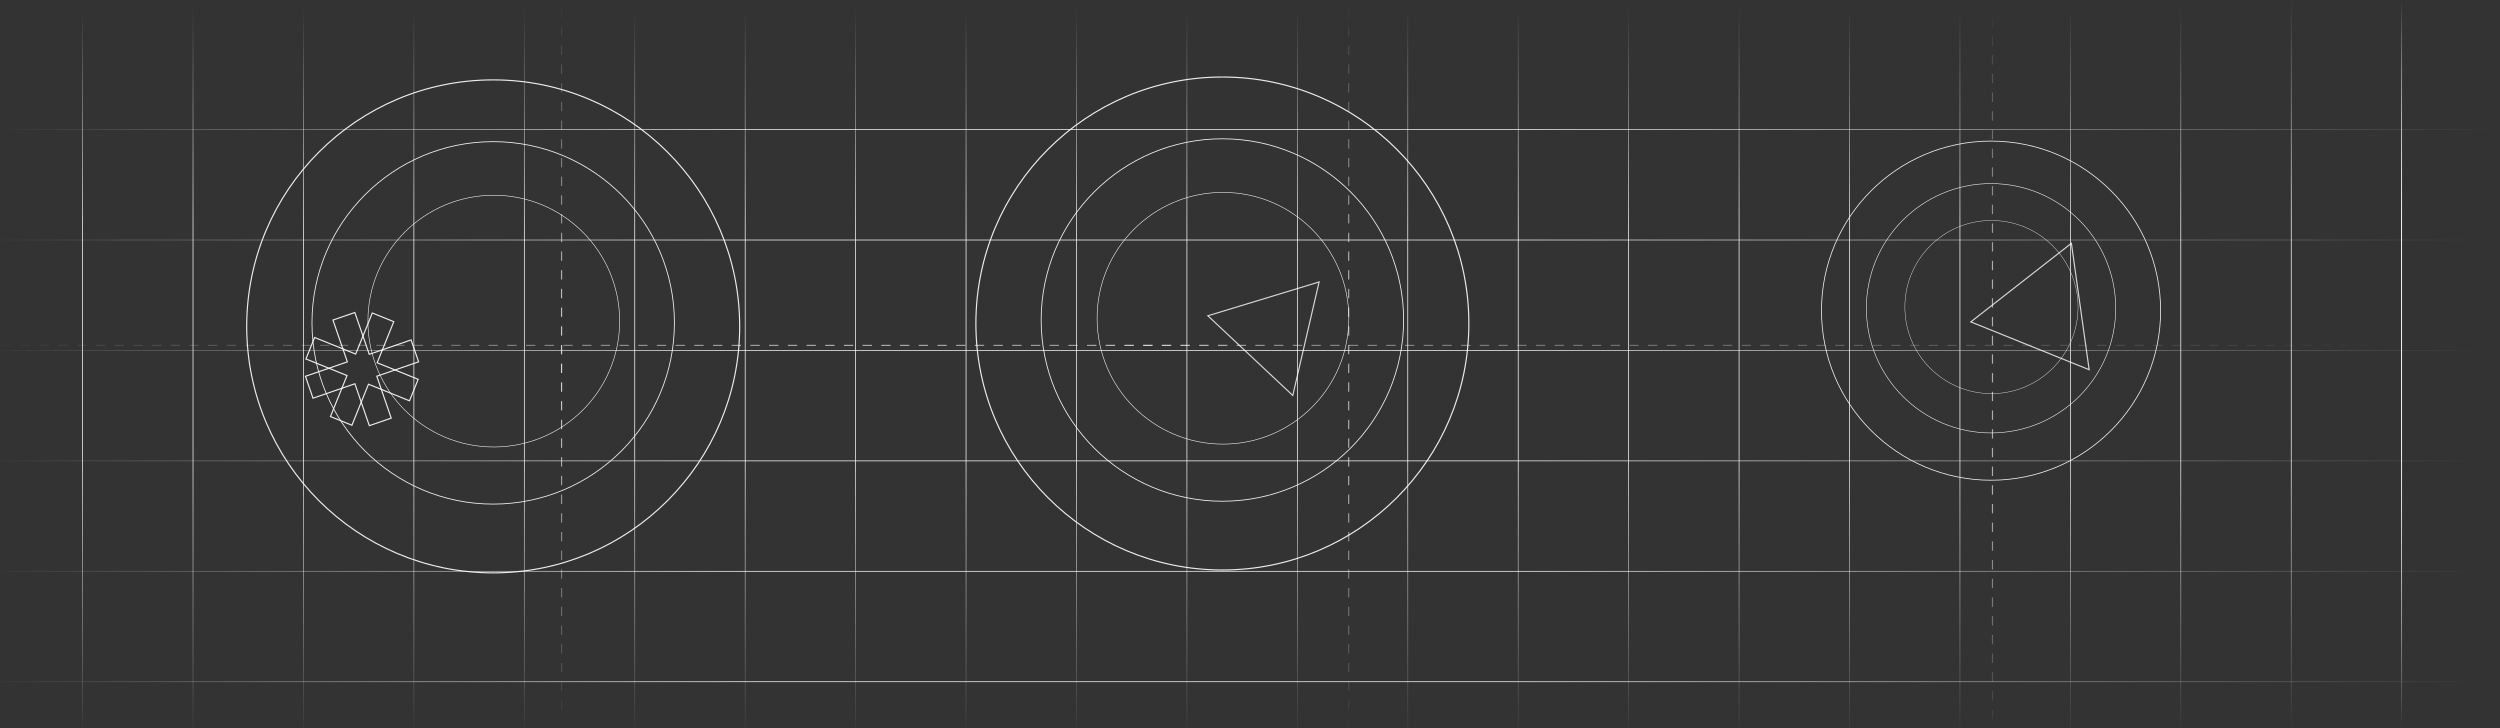 <svg width="1064" height="310" viewBox="0 0 1064 310" fill="none" xmlns="http://www.w3.org/2000/svg">
<rect x="0" y="0" width="1064" height="310" fill="#333333" stroke="none"/>
<rect x="-7" y="290" width="1064" height="0.3" fill="url(#paint0_linear_16_291)"/>
<rect x="-7" y="243" width="1064" height="0.3" fill="url(#paint1_linear_16_291)"/>
<rect x="-7" y="196" width="1064" height="0.3" fill="url(#paint2_linear_16_291)"/>
<rect x="-7" y="149" width="1064" height="0.3" fill="url(#paint3_linear_16_291)"/>
<rect x="-7" y="102" width="1064" height="0.3" fill="url(#paint4_linear_16_291)"/>
<rect y="55" width="1064" height="0.3" fill="url(#paint5_linear_16_291)"/>
<rect x="1022" width="0.3" height="310" fill="url(#paint6_linear_16_291)"/>
<rect x="1022" width="0.3" height="310" fill="url(#paint7_linear_16_291)"/>
<rect x="975" width="0.3" height="310" fill="url(#paint8_linear_16_291)"/>
<rect x="928" y="4" width="0.3" height="310" fill="url(#paint9_linear_16_291)"/>
<rect x="881" y="4" width="0.3" height="310" fill="url(#paint10_linear_16_291)"/>
<rect x="834" y="4" width="0.3" height="310" fill="url(#paint11_linear_16_291)"/>
<rect x="787" y="4" width="0.3" height="310" fill="url(#paint12_linear_16_291)"/>
<rect x="740" y="4" width="0.3" height="310" fill="url(#paint13_linear_16_291)"/>
<rect x="693" y="4" width="0.3" height="310" fill="url(#paint14_linear_16_291)"/>
<rect x="646" y="4" width="0.3" height="310" fill="url(#paint15_linear_16_291)"/>
<rect x="599" y="4" width="0.3" height="310" fill="url(#paint16_linear_16_291)"/>
<rect x="552" y="4" width="0.3" height="310" fill="url(#paint17_linear_16_291)"/>
<rect x="505" y="4" width="0.3" height="310" fill="url(#paint18_linear_16_291)"/>
<rect x="458" y="4" width="0.3" height="310" fill="url(#paint19_linear_16_291)"/>
<rect x="411" y="4" width="0.3" height="310" fill="url(#paint20_linear_16_291)"/>
<rect x="364" y="4" width="0.3" height="310" fill="url(#paint21_linear_16_291)"/>
<rect x="317" y="4" width="0.3" height="310" fill="url(#paint22_linear_16_291)"/>
<rect x="270" y="4" width="0.3" height="310" fill="url(#paint23_linear_16_291)"/>
<rect x="223" y="4" width="0.3" height="310" fill="url(#paint24_linear_16_291)"/>
<rect x="176" y="4" width="0.3" height="310" fill="url(#paint25_linear_16_291)"/>
<rect x="129" y="4" width="0.3" height="310" fill="url(#paint26_linear_16_291)"/>
<rect x="82" y="4" width="0.3" height="310" fill="url(#paint27_linear_16_291)"/>
<rect x="35" y="4" width="0.3" height="310" fill="url(#paint28_linear_16_291)"/>
<path d="M-7 147L1092 147" stroke="url(#paint29_linear_16_291)" stroke-opacity="0.6" stroke-width="0.497" stroke-dasharray="3.98 3.98"/>
<path d="M-7 147L1092 147" stroke="url(#paint30_linear_16_291)" stroke-opacity="0.6" stroke-width="0.497" stroke-dasharray="3.98 3.98"/>
<path d="M239 310L239 0" stroke="url(#paint31_linear_16_291)" stroke-opacity="0.8" stroke-width="0.497" stroke-dasharray="3.98 3.98"/>
<path d="M574 310L574 0" stroke="url(#paint32_linear_16_291)" stroke-opacity="0.6" stroke-width="0.497" stroke-dasharray="3.98 3.98"/>
<path d="M848 314L848 4" stroke="url(#paint33_linear_16_291)" stroke-opacity="0.6" stroke-width="0.497" stroke-dasharray="3.98 3.98"/>
<path d="M130.236 160.067L130 160.148L130.081 160.383L133.129 169.233L133.21 169.468L133.445 169.387L151.041 163.328L157.1 180.925L157.181 181.16L157.416 181.079L166.266 178.031L166.501 177.95L166.42 177.715L160.361 160.119L177.925 154.071L178.16 153.99L178.079 153.755L175.032 144.905L174.951 144.67L174.716 144.751L157.152 150.799L151.104 133.235L151.024 133L150.788 133.081L141.939 136.128L141.703 136.209L141.784 136.444L147.832 154.008L130.236 160.067Z" stroke="white" stroke-opacity="0.9" stroke-width="0.497"/>
<path d="M167.49 137.135L167.583 136.904L167.352 136.811L158.674 133.305L158.443 133.212L158.35 133.442L151.379 150.698L134.123 143.726L133.893 143.633L133.8 143.863L130.293 152.542L130.2 152.772L130.431 152.865L147.686 159.837L140.728 177.06L140.634 177.29L140.865 177.384L149.543 180.89L149.774 180.983L149.867 180.752L156.825 163.529L174.049 170.488L174.279 170.581L174.372 170.351L177.878 161.672L177.972 161.442L177.741 161.349L160.518 154.39L167.49 137.135Z" stroke="white" stroke-opacity="0.9" stroke-width="0.497"/>
<path d="M550.205 168.312L514.067 134.393L561.412 120L550.205 168.312Z" stroke="white" stroke-opacity="0.8" stroke-width="0.497"/>
<path d="M838.768 136.996L881.581 103.546L889.143 157.349L838.768 136.996Z" stroke="white" stroke-opacity="0.8" stroke-width="0.497"/>
<path d="M847.391 204.388C887.249 204.388 919.56 172.077 919.56 132.219C919.56 92.361 887.249 60.05 847.391 60.05C807.533 60.05 775.222 92.361 775.222 132.219C775.222 172.077 807.533 204.388 847.391 204.388Z" stroke="white" stroke-opacity="0.9" stroke-width="0.342"/>
<path d="M847.389 184.252C876.693 184.252 900.449 160.496 900.449 131.192C900.449 101.888 876.693 78.132 847.389 78.132C818.085 78.132 794.329 101.888 794.329 131.192C794.329 160.496 818.085 184.252 847.389 184.252Z" stroke="white" stroke-opacity="0.9" stroke-width="0.251"/>
<path d="M847.565 167.532C867.918 167.532 884.417 151.033 884.417 130.68C884.417 110.327 867.918 93.828 847.565 93.828C827.212 93.828 810.713 110.327 810.713 130.68C810.713 151.033 827.212 167.532 847.565 167.532Z" stroke="white" stroke-opacity="0.9" stroke-width="0.175"/>
<path d="M520.244 242.592C578.181 242.592 625.149 195.624 625.149 137.687C625.149 79.749 578.181 32.782 520.244 32.782C462.307 32.782 415.339 79.749 415.339 137.687C415.339 195.624 462.307 242.592 520.244 242.592Z" stroke="white" stroke-opacity="0.9" stroke-width="0.497"/>
<path d="M520.245 213.325C562.842 213.325 597.374 178.793 597.374 136.196C597.374 93.599 562.842 59.067 520.245 59.067C477.648 59.067 443.116 93.599 443.116 136.196C443.116 178.793 477.648 213.325 520.245 213.325Z" stroke="white" stroke-opacity="0.9" stroke-width="0.366"/>
<path d="M520.492 189.019C550.077 189.019 574.061 165.035 574.061 135.45C574.061 105.865 550.077 81.881 520.492 81.881C490.907 81.881 466.923 105.865 466.923 135.45C466.923 165.035 490.907 189.019 520.492 189.019Z" stroke="white" stroke-opacity="0.9" stroke-width="0.254"/>
<path d="M209.905 243.81C267.842 243.81 314.81 196.842 314.81 138.905C314.81 80.968 267.842 34 209.905 34C151.968 34 105 80.968 105 138.905C105 196.842 151.968 243.81 209.905 243.81Z" stroke="white" stroke-opacity="0.9" stroke-width="0.497"/>
<path d="M209.906 214.544C252.503 214.544 287.035 180.012 287.035 137.415C287.035 94.818 252.503 60.286 209.906 60.286C167.309 60.286 132.777 94.818 132.777 137.415C132.777 180.012 167.309 214.544 209.906 214.544Z" stroke="white" stroke-opacity="0.9" stroke-width="0.366"/>
<path d="M210.154 190.237C239.739 190.237 263.723 166.253 263.723 136.668C263.723 107.083 239.739 83.099 210.154 83.099C180.569 83.099 156.585 107.083 156.585 136.668C156.585 166.253 180.569 190.237 210.154 190.237Z" stroke="white" stroke-opacity="0.9" stroke-width="0.254"/>
<defs>
<linearGradient id="paint0_linear_16_291" x1="-7" y1="290.15" x2="1057" y2="290.15" gradientUnits="userSpaceOnUse">
<stop stop-color="white" stop-opacity="0"/>
<stop offset="0.3" stop-color="white"/>
<stop offset="0.61" stop-color="white"/>
<stop offset="1" stop-color="white" stop-opacity="0"/>
</linearGradient>
<linearGradient id="paint1_linear_16_291" x1="-7" y1="243.15" x2="1057" y2="243.15" gradientUnits="userSpaceOnUse">
<stop stop-color="white" stop-opacity="0"/>
<stop offset="0.3" stop-color="white"/>
<stop offset="0.61" stop-color="white"/>
<stop offset="1" stop-color="white" stop-opacity="0"/>
</linearGradient>
<linearGradient id="paint2_linear_16_291" x1="-7" y1="196.15" x2="1057" y2="196.15" gradientUnits="userSpaceOnUse">
<stop stop-color="white" stop-opacity="0"/>
<stop offset="0.3" stop-color="white"/>
<stop offset="0.61" stop-color="white"/>
<stop offset="1" stop-color="white" stop-opacity="0"/>
</linearGradient>
<linearGradient id="paint3_linear_16_291" x1="-7" y1="149.15" x2="1057" y2="149.15" gradientUnits="userSpaceOnUse">
<stop stop-color="white" stop-opacity="0"/>
<stop offset="0.3" stop-color="white"/>
<stop offset="0.61" stop-color="white"/>
<stop offset="1" stop-color="white" stop-opacity="0"/>
</linearGradient>
<linearGradient id="paint4_linear_16_291" x1="-7" y1="102.15" x2="1057" y2="102.15" gradientUnits="userSpaceOnUse">
<stop stop-color="white" stop-opacity="0"/>
<stop offset="0.3" stop-color="white"/>
<stop offset="0.61" stop-color="white"/>
<stop offset="1" stop-color="white" stop-opacity="0"/>
</linearGradient>
<linearGradient id="paint5_linear_16_291" x1="0" y1="55.15" x2="1064" y2="55.15" gradientUnits="userSpaceOnUse">
<stop stop-color="white" stop-opacity="0"/>
<stop offset="0.3" stop-color="white"/>
<stop offset="0.61" stop-color="white"/>
<stop offset="1" stop-color="white" stop-opacity="0"/>
</linearGradient>
<linearGradient id="paint6_linear_16_291" x1="1022.15" y1="-1.51214e-07" x2="1022.48" y2="310" gradientUnits="userSpaceOnUse">
<stop stop-color="white" stop-opacity="0"/>
<stop offset="0.3" stop-color="white"/>
<stop offset="0.61" stop-color="white"/>
<stop offset="1" stop-color="white" stop-opacity="0"/>
</linearGradient>
<linearGradient id="paint7_linear_16_291" x1="1022.15" y1="-1.51214e-07" x2="1022.48" y2="310" gradientUnits="userSpaceOnUse">
<stop stop-color="white" stop-opacity="0"/>
<stop offset="0.3" stop-color="white"/>
<stop offset="0.61" stop-color="white"/>
<stop offset="1" stop-color="white" stop-opacity="0"/>
</linearGradient>
<linearGradient id="paint8_linear_16_291" x1="975.15" y1="-1.51214e-07" x2="975.482" y2="310" gradientUnits="userSpaceOnUse">
<stop stop-color="white" stop-opacity="0"/>
<stop offset="0.3" stop-color="white"/>
<stop offset="0.61" stop-color="white"/>
<stop offset="1" stop-color="white" stop-opacity="0"/>
</linearGradient>
<linearGradient id="paint9_linear_16_291" x1="928.15" y1="4" x2="928.482" y2="314" gradientUnits="userSpaceOnUse">
<stop stop-color="white" stop-opacity="0"/>
<stop offset="0.3" stop-color="white"/>
<stop offset="0.61" stop-color="white"/>
<stop offset="1" stop-color="white" stop-opacity="0"/>
</linearGradient>
<linearGradient id="paint10_linear_16_291" x1="881.15" y1="4" x2="881.482" y2="314" gradientUnits="userSpaceOnUse">
<stop stop-color="white" stop-opacity="0"/>
<stop offset="0.3" stop-color="white"/>
<stop offset="0.61" stop-color="white"/>
<stop offset="1" stop-color="white" stop-opacity="0"/>
</linearGradient>
<linearGradient id="paint11_linear_16_291" x1="834.15" y1="4" x2="834.482" y2="314" gradientUnits="userSpaceOnUse">
<stop stop-color="white" stop-opacity="0"/>
<stop offset="0.3" stop-color="white"/>
<stop offset="0.61" stop-color="white"/>
<stop offset="1" stop-color="white" stop-opacity="0"/>
</linearGradient>
<linearGradient id="paint12_linear_16_291" x1="787.15" y1="4" x2="787.482" y2="314" gradientUnits="userSpaceOnUse">
<stop stop-color="white" stop-opacity="0"/>
<stop offset="0.3" stop-color="white"/>
<stop offset="0.61" stop-color="white"/>
<stop offset="1" stop-color="white" stop-opacity="0"/>
</linearGradient>
<linearGradient id="paint13_linear_16_291" x1="740.15" y1="4" x2="740.482" y2="314" gradientUnits="userSpaceOnUse">
<stop stop-color="white" stop-opacity="0"/>
<stop offset="0.3" stop-color="white"/>
<stop offset="0.61" stop-color="white"/>
<stop offset="1" stop-color="white" stop-opacity="0"/>
</linearGradient>
<linearGradient id="paint14_linear_16_291" x1="693.15" y1="4" x2="693.482" y2="314" gradientUnits="userSpaceOnUse">
<stop stop-color="white" stop-opacity="0"/>
<stop offset="0.3" stop-color="white"/>
<stop offset="0.61" stop-color="white"/>
<stop offset="1" stop-color="white" stop-opacity="0"/>
</linearGradient>
<linearGradient id="paint15_linear_16_291" x1="646.15" y1="4" x2="646.482" y2="314" gradientUnits="userSpaceOnUse">
<stop stop-color="white" stop-opacity="0"/>
<stop offset="0.3" stop-color="white"/>
<stop offset="0.61" stop-color="white"/>
<stop offset="1" stop-color="white" stop-opacity="0"/>
</linearGradient>
<linearGradient id="paint16_linear_16_291" x1="599.15" y1="4" x2="599.482" y2="314" gradientUnits="userSpaceOnUse">
<stop stop-color="white" stop-opacity="0"/>
<stop offset="0.3" stop-color="white"/>
<stop offset="0.61" stop-color="white"/>
<stop offset="1" stop-color="white" stop-opacity="0"/>
</linearGradient>
<linearGradient id="paint17_linear_16_291" x1="552.15" y1="4" x2="552.482" y2="314" gradientUnits="userSpaceOnUse">
<stop stop-color="white" stop-opacity="0"/>
<stop offset="0.3" stop-color="white"/>
<stop offset="0.61" stop-color="white"/>
<stop offset="1" stop-color="white" stop-opacity="0"/>
</linearGradient>
<linearGradient id="paint18_linear_16_291" x1="505.15" y1="4" x2="505.482" y2="314" gradientUnits="userSpaceOnUse">
<stop stop-color="white" stop-opacity="0"/>
<stop offset="0.3" stop-color="white"/>
<stop offset="0.61" stop-color="white"/>
<stop offset="1" stop-color="white" stop-opacity="0"/>
</linearGradient>
<linearGradient id="paint19_linear_16_291" x1="458.15" y1="4" x2="458.482" y2="314" gradientUnits="userSpaceOnUse">
<stop stop-color="white" stop-opacity="0"/>
<stop offset="0.3" stop-color="white"/>
<stop offset="0.61" stop-color="white"/>
<stop offset="1" stop-color="white" stop-opacity="0"/>
</linearGradient>
<linearGradient id="paint20_linear_16_291" x1="411.15" y1="4" x2="411.482" y2="314" gradientUnits="userSpaceOnUse">
<stop stop-color="white" stop-opacity="0"/>
<stop offset="0.3" stop-color="white"/>
<stop offset="0.61" stop-color="white"/>
<stop offset="1" stop-color="white" stop-opacity="0"/>
</linearGradient>
<linearGradient id="paint21_linear_16_291" x1="364.15" y1="4" x2="364.482" y2="314" gradientUnits="userSpaceOnUse">
<stop stop-color="white" stop-opacity="0"/>
<stop offset="0.3" stop-color="white"/>
<stop offset="0.61" stop-color="white"/>
<stop offset="1" stop-color="white" stop-opacity="0"/>
</linearGradient>
<linearGradient id="paint22_linear_16_291" x1="317.15" y1="4" x2="317.482" y2="314" gradientUnits="userSpaceOnUse">
<stop stop-color="white" stop-opacity="0"/>
<stop offset="0.3" stop-color="white"/>
<stop offset="0.61" stop-color="white"/>
<stop offset="1" stop-color="white" stop-opacity="0"/>
</linearGradient>
<linearGradient id="paint23_linear_16_291" x1="270.15" y1="4" x2="270.482" y2="314" gradientUnits="userSpaceOnUse">
<stop stop-color="white" stop-opacity="0"/>
<stop offset="0.3" stop-color="white"/>
<stop offset="0.61" stop-color="white"/>
<stop offset="1" stop-color="white" stop-opacity="0"/>
</linearGradient>
<linearGradient id="paint24_linear_16_291" x1="223.15" y1="4" x2="223.482" y2="314" gradientUnits="userSpaceOnUse">
<stop stop-color="white" stop-opacity="0"/>
<stop offset="0.3" stop-color="white"/>
<stop offset="0.61" stop-color="white"/>
<stop offset="1" stop-color="white" stop-opacity="0"/>
</linearGradient>
<linearGradient id="paint25_linear_16_291" x1="176.15" y1="4" x2="176.482" y2="314" gradientUnits="userSpaceOnUse">
<stop stop-color="white" stop-opacity="0"/>
<stop offset="0.3" stop-color="white"/>
<stop offset="0.61" stop-color="white"/>
<stop offset="1" stop-color="white" stop-opacity="0"/>
</linearGradient>
<linearGradient id="paint26_linear_16_291" x1="129.15" y1="4" x2="129.482" y2="314" gradientUnits="userSpaceOnUse">
<stop stop-color="white" stop-opacity="0"/>
<stop offset="0.3" stop-color="white"/>
<stop offset="0.61" stop-color="white"/>
<stop offset="1" stop-color="white" stop-opacity="0"/>
</linearGradient>
<linearGradient id="paint27_linear_16_291" x1="82.15" y1="4" x2="82.482" y2="314" gradientUnits="userSpaceOnUse">
<stop stop-color="white" stop-opacity="0"/>
<stop offset="0.3" stop-color="white"/>
<stop offset="0.61" stop-color="white"/>
<stop offset="1" stop-color="white" stop-opacity="0"/>
</linearGradient>
<linearGradient id="paint28_linear_16_291" x1="35.15" y1="4" x2="35.482" y2="314" gradientUnits="userSpaceOnUse">
<stop stop-color="white" stop-opacity="0"/>
<stop offset="0.3" stop-color="white"/>
<stop offset="0.61" stop-color="white"/>
<stop offset="1" stop-color="white" stop-opacity="0"/>
</linearGradient>
<linearGradient id="paint29_linear_16_291" x1="459" y1="147.001" x2="542.5" y2="148.001" gradientUnits="userSpaceOnUse">
<stop stop-color="white" stop-opacity="0"/>
<stop offset="0.355" stop-color="white"/>
<stop offset="1" stop-color="white" stop-opacity="0"/>
</linearGradient>
<linearGradient id="paint30_linear_16_291" x1="-7" y1="147" x2="1025.5" y2="147" gradientUnits="userSpaceOnUse">
<stop stop-color="white" stop-opacity="0"/>
<stop offset="0.355" stop-color="white"/>
<stop offset="1" stop-color="white" stop-opacity="0"/>
</linearGradient>
<linearGradient id="paint31_linear_16_291" x1="239.5" y1="-2.18557e-08" x2="239.5" y2="310" gradientUnits="userSpaceOnUse">
<stop stop-color="white" stop-opacity="0"/>
<stop offset="0.5" stop-color="white"/>
<stop offset="1" stop-color="white" stop-opacity="0"/>
</linearGradient>
<linearGradient id="paint32_linear_16_291" x1="574.5" y1="-2.18557e-08" x2="574.5" y2="310" gradientUnits="userSpaceOnUse">
<stop stop-color="white" stop-opacity="0"/>
<stop offset="0.355" stop-color="white"/>
<stop offset="0.667" stop-color="white"/>
<stop offset="1" stop-color="white" stop-opacity="0"/>
</linearGradient>
<linearGradient id="paint33_linear_16_291" x1="848.5" y1="4" x2="848.5" y2="314" gradientUnits="userSpaceOnUse">
<stop stop-color="white" stop-opacity="0"/>
<stop offset="0.355" stop-color="white"/>
<stop offset="0.667" stop-color="white"/>
<stop offset="1" stop-color="white" stop-opacity="0"/>
</linearGradient>
</defs>
</svg>
